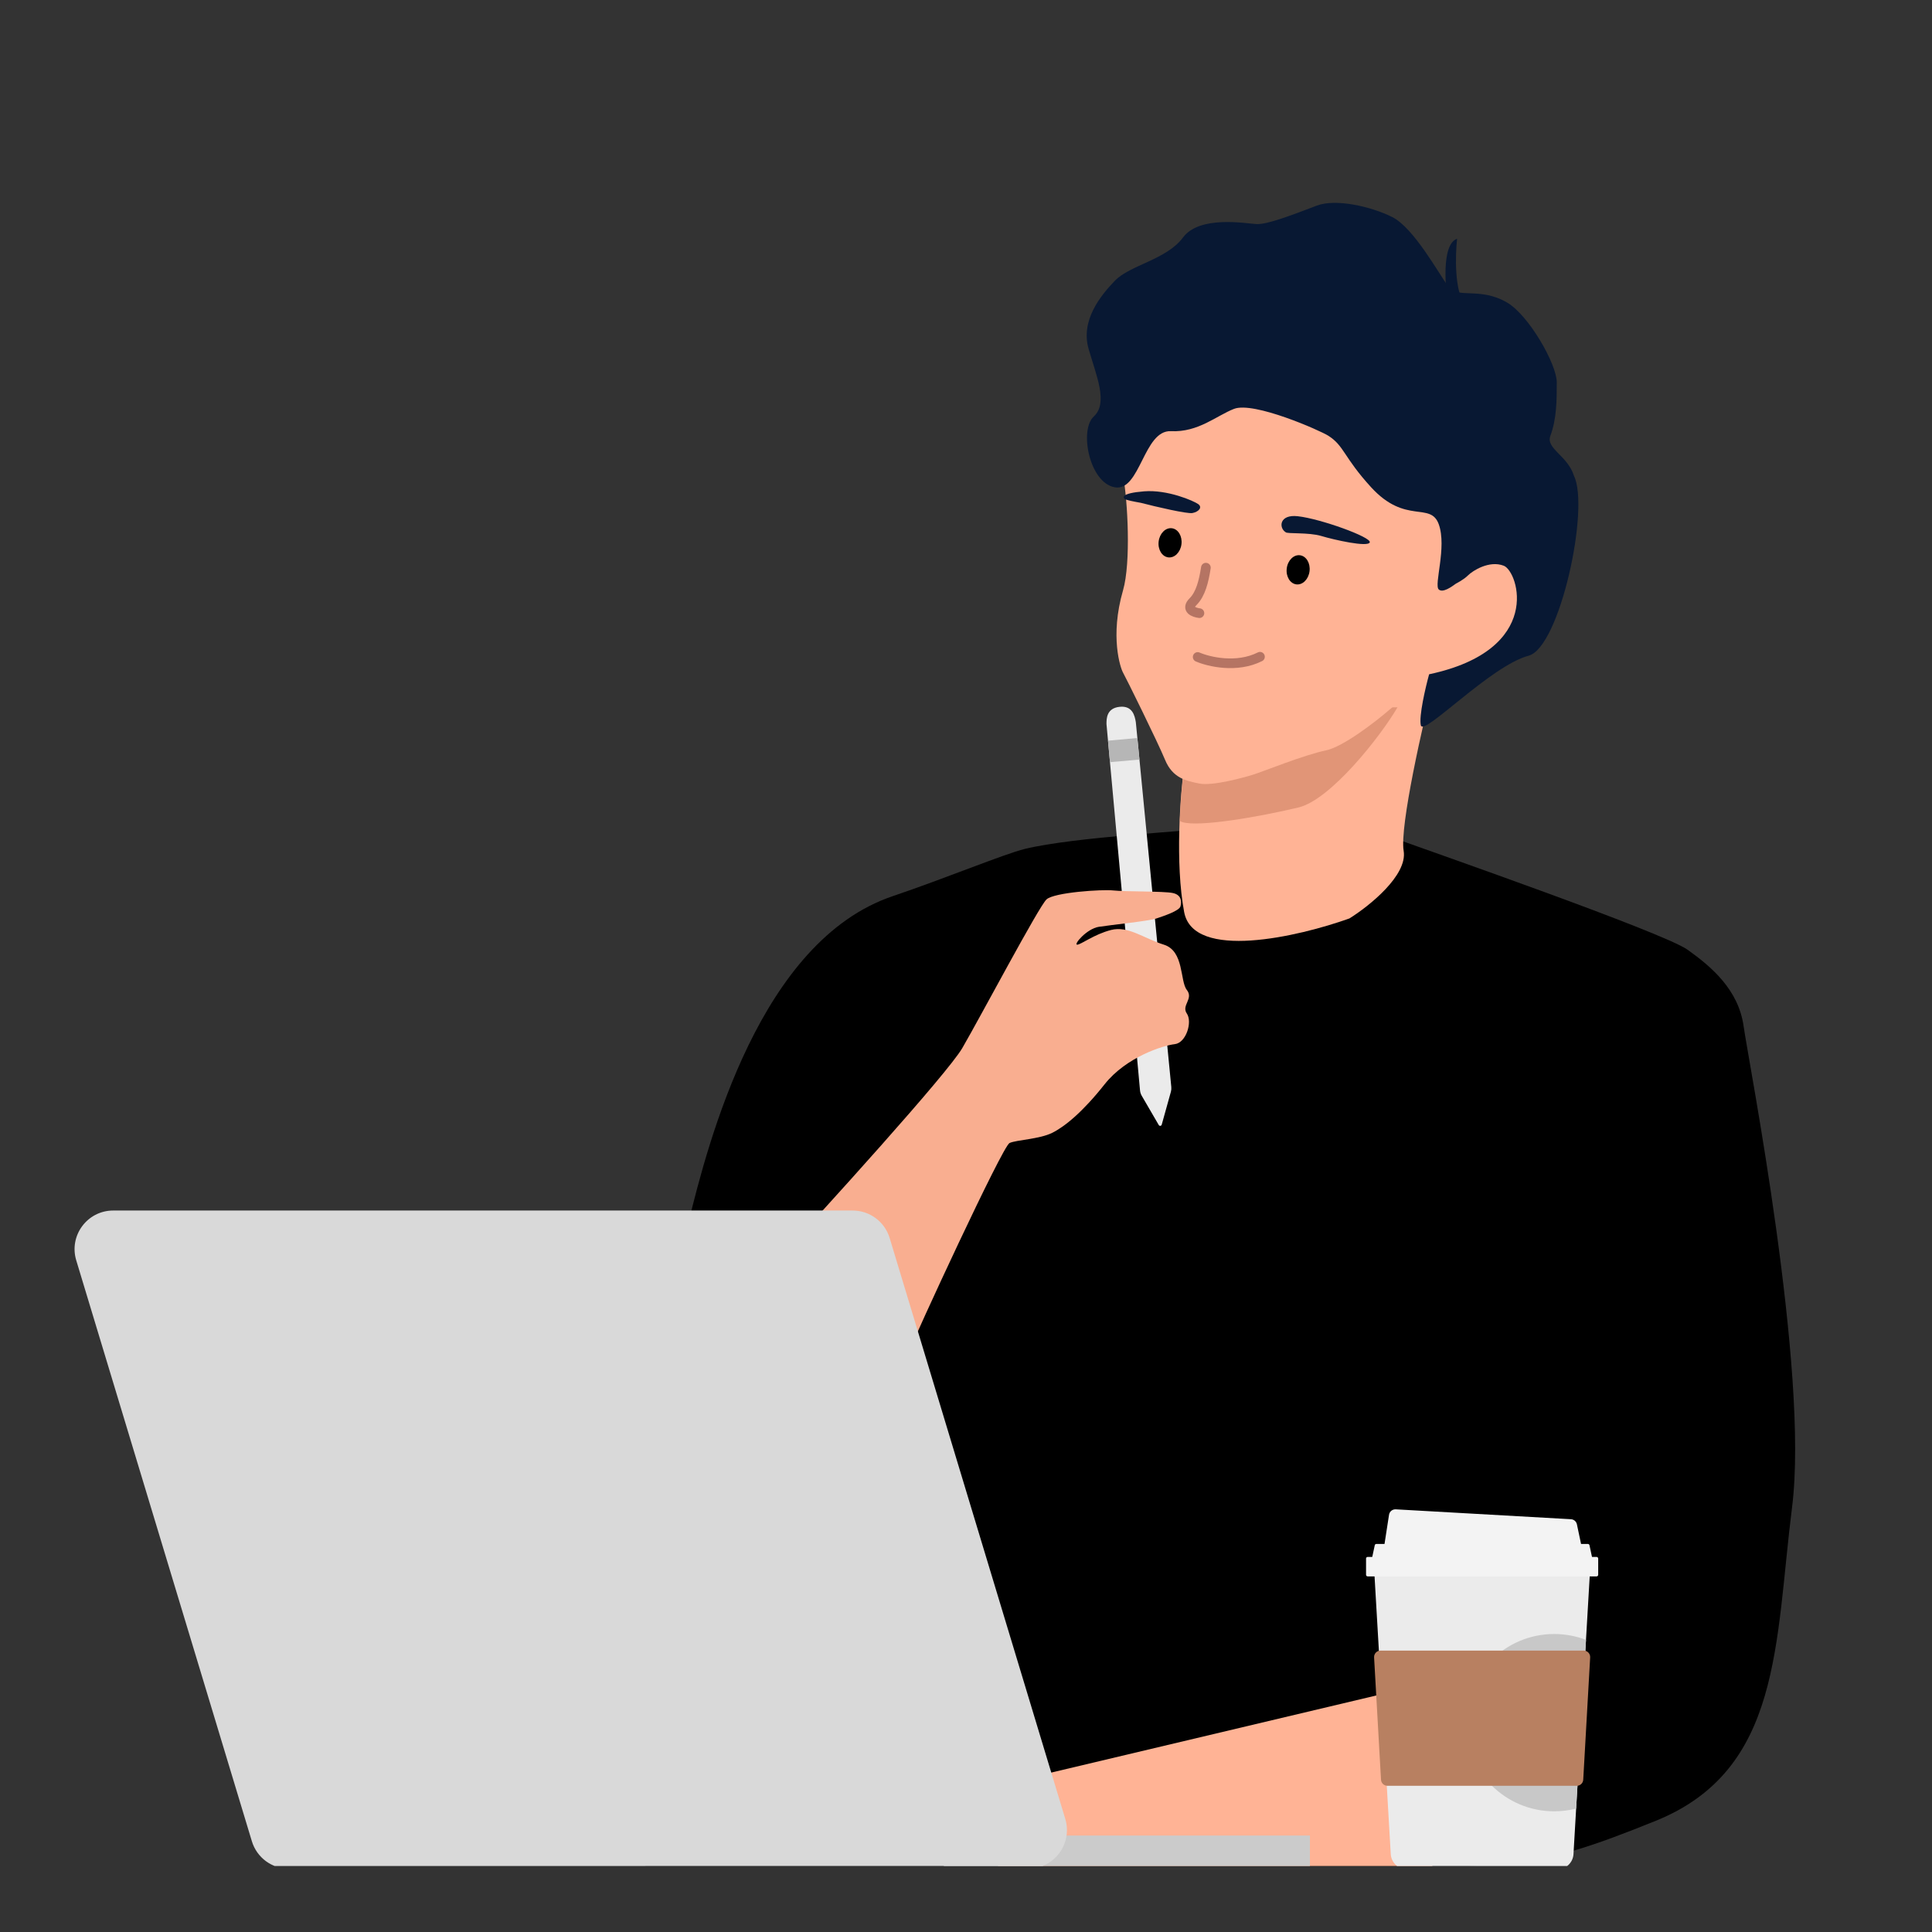 <svg width="1200" height="1200" viewBox="0 0 1200 1200" fill="none" xmlns="http://www.w3.org/2000/svg">
<rect x="0" y="0" width="1200" height="1200" fill="#333333" stroke="none"/>
<g clip-path="url(#clip0_982_31457)">
<path d="M636.55 527.278C623.792 530.386 586.638 545.765 554.551 556.592C472.157 584.396 440.07 708.309 427.394 760.202C417.253 801.716 405.475 1043.7 400.854 1159.9C507.148 1160.16 713.478 1160.53 815.204 1159.9C942.361 1159.1 949.888 1162.67 1028.32 1130.98C1106.75 1099.29 1102.4 1020.85 1113.09 936.083C1123.79 851.311 1086.16 659.981 1082.99 637.402C1079.82 614.823 1063.18 600.562 1048.13 589.866C1033.07 579.171 887.695 528.467 869.077 521.733C850.459 514.999 775.195 511.433 757.765 513.81C740.336 516.187 667.448 519.752 636.55 527.278Z" fill="black"/>
<path d="M871.831 528.466C869.296 513.255 883.715 449.769 891.242 419.927L863.512 416.758L735.499 475.787C733.122 493.348 729.795 536.077 735.499 566.5C741.203 596.923 806.471 581.811 838.161 570.456C850.441 562.797 874.367 543.677 871.831 528.466Z" fill="#FFB395"/>
<path fill-rule="evenodd" clip-rule="evenodd" d="M732.789 509.831C733.277 510.183 733.818 510.456 734.416 510.641C744.716 513.81 781.556 507.471 806.512 501.53C826.477 496.776 857.568 457.295 867.999 439.337H848.501L735.323 477.956C734.361 485.651 733.311 497.047 732.789 509.831Z" fill="#E19577"/>
<path d="M823.505 466.093C834.28 463.874 854.403 448.267 863.118 440.74C868.135 436.119 882.924 426.321 901.938 424.103C925.706 421.33 945.512 403.9 955.019 379.737C964.526 355.573 959.377 286.25 936.005 238.319C912.633 190.387 859.156 179.692 823.505 173.75C787.854 167.808 748.654 184.627 723.681 211.564C702.818 234.068 695.16 274.549 697.536 295.148C700.442 310.861 702.525 349.417 697.536 366.664C689.235 395.368 695.952 414.992 697.536 417.765C699.121 420.538 718.927 460.547 723.681 472.035C728.365 483.355 736.896 485.059 744.725 486.622L745.072 486.691C752.994 488.276 772.008 483.126 778.347 481.146C784.685 479.165 810.037 468.866 823.505 466.093Z" fill="#FFB395"/>
<path d="M851.648 302.673C834.535 283.976 835.011 277.019 825.107 270.68C820.018 267.423 778.768 249.196 766.488 253.949C755.517 258.196 744.314 268.605 727.281 267.812C710.247 267.02 708.268 305.446 692.424 302.673C676.579 299.9 670.24 267.022 679.351 258.703C688.462 250.384 680.969 233.4 676.175 216.807C671.024 198.981 683.583 183.627 692.416 174.423C701.921 164.518 724.502 161.351 734.802 147.486C745.101 133.622 773.622 138.771 780.356 139.168C787.09 139.564 802.717 133.471 817.988 127.678C829.476 123.32 851.263 128.074 864.731 134.808C878.2 141.542 893.649 170.065 899.591 177.988C905.533 185.911 918.999 177.988 936.033 187.89C949.667 195.815 966.931 226.314 966.931 237.406V237.425C966.931 248.51 966.931 259.991 962.969 270.68C960.004 278.682 973.655 282.867 977.617 295.543C987.52 315.746 968.782 402.107 949.492 407.251C925.724 413.589 884.085 457.63 882.5 450.5C881.232 444.796 885.405 426.996 887.65 418.81C958.941 403.662 943.154 354.962 934.043 351.397C924.969 347.847 914.63 354.565 911.859 357.339C909.089 360.113 904.333 362.489 904.333 362.489C901.428 364.601 896.184 368.367 893.649 366.149C890.48 363.376 898.799 339.909 893.649 325.649C888.499 311.388 873.039 326.045 851.648 302.673Z" fill="#081833"/>
<path d="M618.328 1109.19L865.512 1050.56H888.092L889.676 1159.5H619.913L618.328 1109.19Z" fill="#FFB395"/>
<path d="M853.232 970.122H987.916L977.32 1151.64C977.011 1156.93 972.633 1161.06 967.337 1161.06H873.812C868.515 1161.06 864.138 1156.93 863.829 1151.64L853.232 970.122Z" fill="#EBEBEB"/>
<path fill-rule="evenodd" clip-rule="evenodd" d="M985.088 1018.56L978.972 1123.33C974.612 1124.45 970.043 1125.04 965.337 1125.04C934.927 1125.04 910.275 1100.38 910.275 1069.97C910.275 1039.56 934.927 1014.91 965.337 1014.91C972.298 1014.91 978.957 1016.2 985.088 1018.56Z" fill="#C8C8C8"/>
<path d="M853.472 1029.44C853.342 1027.14 855.167 1025.21 857.465 1025.21H983.683C985.981 1025.21 987.807 1027.14 987.677 1029.44L983.376 1105.42C983.256 1107.53 981.504 1109.19 979.383 1109.19H861.766C859.645 1109.19 857.892 1107.53 857.772 1105.42L853.472 1029.44Z" fill="#B88061"/>
<path d="M848.479 968.039C848.479 967.487 848.926 967.039 849.479 967.039H991.669C992.222 967.039 992.669 967.487 992.669 968.039V978.133C992.669 978.685 992.222 979.133 991.669 979.133H849.479C848.926 979.133 848.479 978.685 848.479 978.133V968.039Z" fill="#F3F3F3"/>
<path d="M853.891 959.767C853.99 959.306 854.397 958.977 854.869 958.977H986.28C986.751 958.977 987.159 959.306 987.257 959.767L988.949 967.659H852.2L853.891 959.767Z" fill="#F3F3F3"/>
<path d="M862.759 940.79C863.103 938.785 864.896 937.358 866.927 937.472L975.759 943.616C977.515 943.715 979.001 944.95 979.419 946.658L982.436 960.977H859.641L862.759 940.79Z" fill="#F3F3F3"/>
<path d="M806.028 320.632C794.62 319.365 794.145 327.762 798.502 330.536C799.295 331.724 812.763 330.536 820.686 332.912C828.608 335.289 849.603 340.043 850.791 336.874C851.98 333.705 820.289 322.217 806.028 320.632Z" fill="#081833"/>
<path d="M740.668 318.652C737.499 319.286 718.22 314.822 708.581 312.314L708.578 312.313C704.222 311.521 699.865 310.729 698.677 309.937C697.489 309.145 695.904 306.371 710.561 305.183C725.218 303.995 741.459 311.125 744.232 313.106C747.005 315.086 744.629 317.859 740.668 318.652Z" fill="#081833"/>
<ellipse cx="726.745" cy="337.151" rx="7.13" ry="9.111" transform="rotate(7.055 726.745 337.151)" fill="black"/>
<ellipse cx="806.301" cy="353.922" rx="7.13" ry="9.111" transform="rotate(7.055 806.301 353.922)" fill="black"/>
<path d="M749.003 352.585C747.683 361.036 745.771 368.96 741.018 373.713C736.264 378.467 741.678 380.448 744.979 380.844" stroke="#B57463" stroke-width="6" stroke-linecap="round"/>
<path d="M743.9 408.07C750.791 411.052 768.175 415.196 782.591 407.916" stroke="#B57463" stroke-width="6" stroke-linecap="round"/>
<path d="M708.089 677.293L687.256 449.698C687.256 446.397 687.256 439.794 695.575 439.002C703.497 438.248 704.818 444.674 705.478 448.503L727.517 675.189C727.612 676.17 727.525 677.161 727.261 678.11L721.563 698.561C721.325 699.413 720.18 699.56 719.735 698.795L709.141 680.587C708.555 679.579 708.196 678.454 708.089 677.293Z" fill="#EBEBEB"/>
<path fill-rule="evenodd" clip-rule="evenodd" d="M706.437 458.379L707.74 471.777L689.424 473.393L688.203 460.054L706.437 458.379Z" fill="#B6B6B6"/>
<path d="M562.871 843.444C558.118 855.486 532.369 903.391 520.089 925.838L476.119 789.966C512.827 750.222 588.54 666.771 597.731 650.925C609.218 631.119 645.266 562.985 650.02 558.627C654.773 554.27 684.483 552.289 691.613 553.082C698.743 553.874 722.907 553.478 728.453 554.666C733.999 555.854 733.999 560.212 733.207 562.985C732.414 565.758 722.907 568.927 718.154 570.511C713.4 572.096 690.029 574.473 682.502 575.661C674.976 576.849 666.657 586.752 669.034 586.752C671.41 586.752 679.333 580.414 690.029 577.641C700.724 574.869 710.231 582.791 722.907 586.752C735.583 590.714 732.81 609.332 737.168 614.878C741.525 620.423 733.603 624.385 737.168 629.534C740.733 634.684 736.772 647.756 729.641 648.548C722.511 649.341 699.536 656.471 686.067 673.505C672.599 690.538 661.507 699.649 653.585 703.61C645.662 707.572 631.402 707.968 627.044 709.948C622.687 711.929 568.813 828.391 562.871 843.444Z" fill="#F9AE90"/>
<rect x="586.242" y="1140.09" width="227.378" height="20.599" fill="#CBCBCB"/>
<path d="M47.356 782.828C42.697 767.419 54.231 751.883 70.329 751.883H529.604C540.184 751.883 549.516 758.81 552.577 768.937L661.658 1129.74C666.316 1145.15 654.783 1160.69 638.685 1160.69H179.409C168.829 1160.69 159.498 1153.76 156.436 1143.63L47.356 782.828Z" fill="#D9D9D9"/>
<path d="M905.029 148.275C895.09 151.767 897.543 179.711 900.012 193.247C905.966 195.227 916.255 197.123 909.779 188.869C903.302 180.615 903.914 158.368 905.029 148.275Z" fill="#081833"/>
</g>
<defs>
<clipPath id="clip0_982_31457">
<rect width="1077" height="1033" fill="white" transform="translate(38 126)"/>
</clipPath>
</defs>
</svg>
